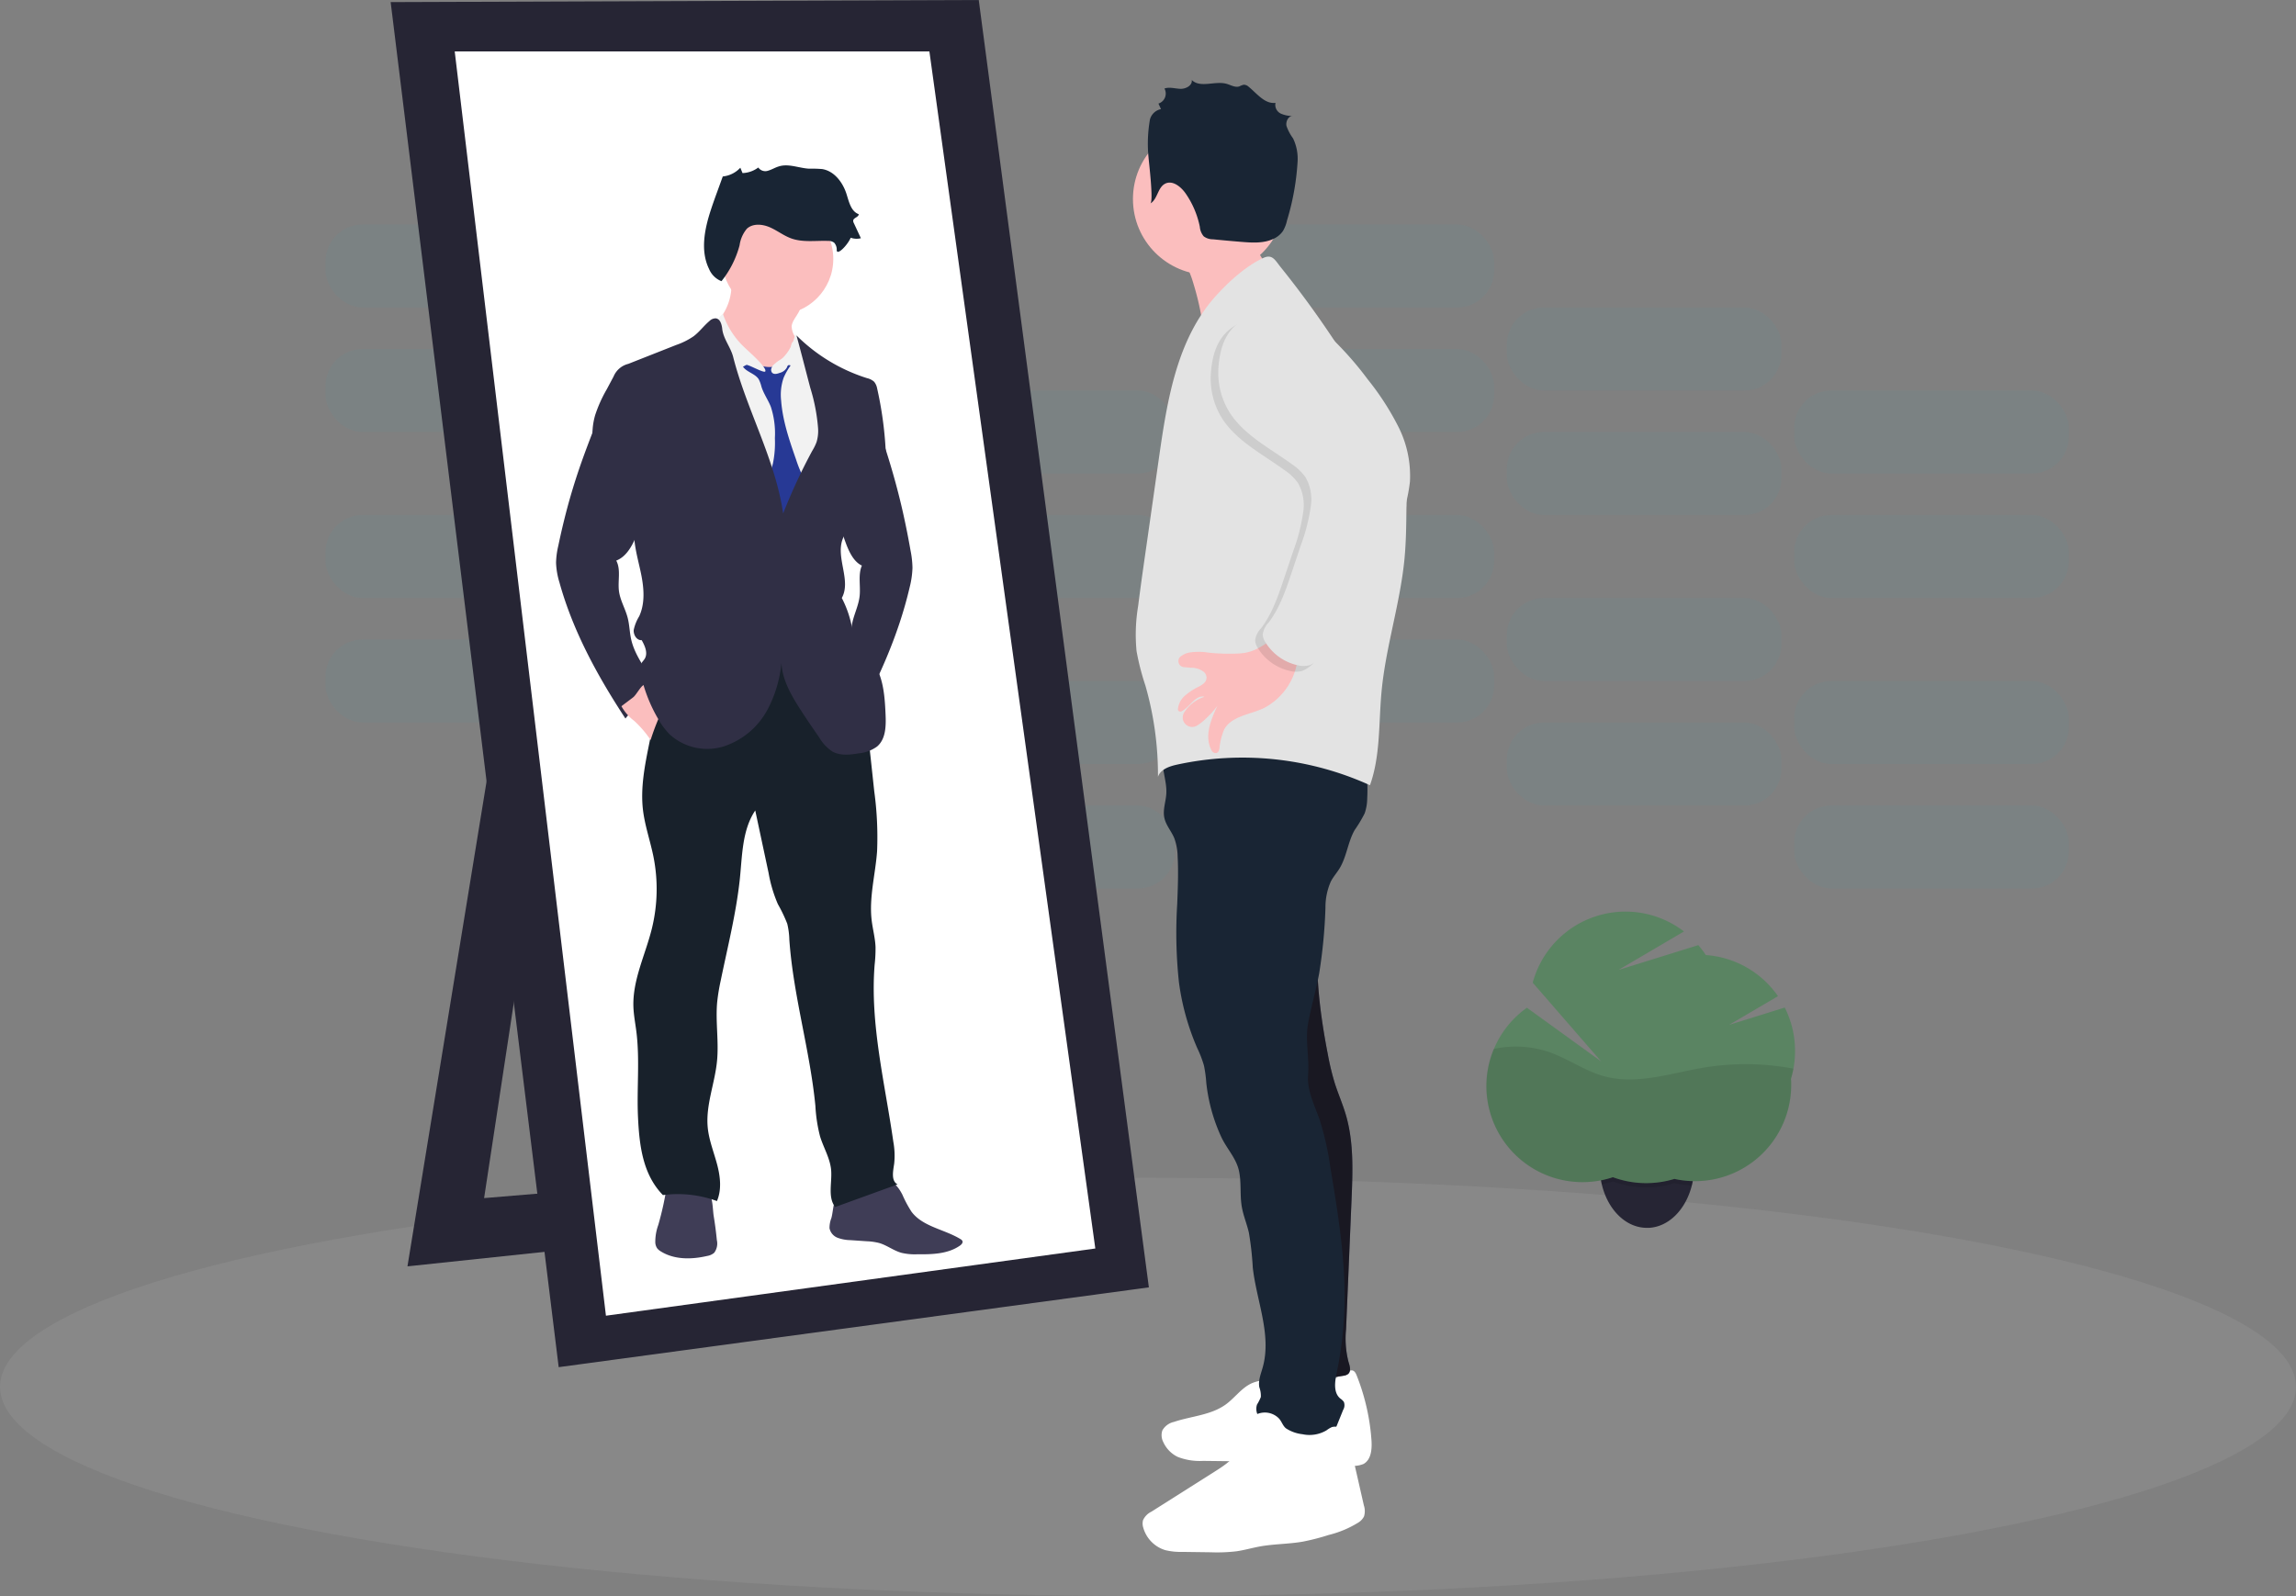 <svg id="Group_138" data-name="Group 138" xmlns="http://www.w3.org/2000/svg" width="461" height="320.5" viewBox="0 0 461 320.5">
  <rect x="0" y="0" width="461" height="320.5" fill="#808080" stroke="none"/>
  <g id="Group_201" data-name="Group 201">
    <rect id="Rectangle_126" data-name="Rectangle 126" width="55.13" height="16.666" rx="7.43" transform="translate(123.06 145.09)" fill="#6c63ff" opacity="0.1"/>
    <rect id="Rectangle_129" data-name="Rectangle 129" width="55.13" height="16.666" rx="7.43" transform="translate(123.06 120.086)" fill="#6c63ff" opacity="0.1"/>
    <rect id="Rectangle_138" data-name="Rectangle 138" width="55.13" height="16.666" rx="7.43" transform="translate(123.06 86.75)" fill="#6c63ff" opacity="0.1"/>
    <rect id="Rectangle_141" data-name="Rectangle 141" width="55.13" height="16.666" rx="7.43" transform="translate(123.06 61.752)" fill="#6c63ff" opacity="0.1"/>
    <g id="Group_139" data-name="Group 139">
      <rect id="Rectangle_125" data-name="Rectangle 125" width="55.13" height="16.666" rx="7.43" transform="translate(65.365 128.419)" fill="rgba(82,157,163,0.1)"/>
      <rect id="Rectangle_127" data-name="Rectangle 127" width="55.13" height="16.666" rx="7.43" transform="translate(180.758 161.755)" fill="rgba(82,157,163,0.1)"/>
      <rect id="Rectangle_128" data-name="Rectangle 128" width="55.13" height="16.666" rx="7.43" transform="translate(65.365 103.42)" fill="rgba(82,157,163,0.1)"/>
      <rect id="Rectangle_130" data-name="Rectangle 130" width="55.13" height="16.666" rx="7.43" transform="translate(180.758 136.757)" fill="rgba(82,157,163,0.1)"/>
      <rect id="Rectangle_131" data-name="Rectangle 131" width="55.13" height="16.666" rx="7.43" transform="translate(244.862 128.419)" fill="rgba(82,157,163,0.1)"/>
      <rect id="Rectangle_132" data-name="Rectangle 132" width="55.13" height="16.666" rx="7.43" transform="translate(302.556 145.089)" fill="rgba(82,157,163,0.1)"/>
      <rect id="Rectangle_133" data-name="Rectangle 133" width="55.13" height="16.666" rx="7.43" transform="translate(360.255 161.755)" fill="rgba(82,157,163,0.1)"/>
      <rect id="Rectangle_134" data-name="Rectangle 134" width="55.13" height="16.666" rx="7.43" transform="translate(244.862 103.42)" fill="rgba(82,157,163,0.1)"/>
      <rect id="Rectangle_135" data-name="Rectangle 135" width="55.13" height="16.666" rx="7.43" transform="translate(302.556 120.086)" fill="rgba(82,157,163,0.1)"/>
      <rect id="Rectangle_136" data-name="Rectangle 136" width="55.13" height="16.666" rx="7.43" transform="translate(360.255 136.757)" fill="rgba(82,157,163,0.1)"/>
      <rect id="Rectangle_137" data-name="Rectangle 137" width="55.13" height="16.666" rx="7.43" transform="translate(65.365 70.084)" fill="rgba(82,157,163,0.1)"/>
      <rect id="Rectangle_139" data-name="Rectangle 139" width="55.13" height="16.666" rx="7.43" transform="translate(180.758 103.42)" fill="rgba(82,157,163,0.1)"/>
      <rect id="Rectangle_140" data-name="Rectangle 140" width="55.13" height="16.666" rx="7.43" transform="translate(65.365 45.081)" fill="rgba(82,157,163,0.1)"/>
      <rect id="Rectangle_142" data-name="Rectangle 142" width="55.13" height="16.666" rx="7.43" transform="translate(180.758 78.417)" fill="rgba(82,157,163,0.1)"/>
      <rect id="Rectangle_143" data-name="Rectangle 143" width="55.13" height="16.666" rx="7.43" transform="translate(244.862 70.084)" fill="rgba(82,157,163,0.1)"/>
      <rect id="Rectangle_144" data-name="Rectangle 144" width="55.13" height="16.666" rx="7.43" transform="translate(302.556 86.75)" fill="rgba(82,157,163,0.1)"/>
      <rect id="Rectangle_145" data-name="Rectangle 145" width="55.13" height="16.666" rx="7.43" transform="translate(360.255 103.42)" fill="rgba(82,157,163,0.1)"/>
      <rect id="Rectangle_146" data-name="Rectangle 146" width="55.13" height="16.666" rx="7.43" transform="translate(244.862 45.081)" fill="rgba(82,157,163,0.1)"/>
      <rect id="Rectangle_147" data-name="Rectangle 147" width="55.13" height="16.666" rx="7.43" transform="translate(302.556 61.751)" fill="rgba(82,157,163,0.1)"/>
      <rect id="Rectangle_148" data-name="Rectangle 148" width="55.13" height="16.666" rx="7.43" transform="translate(360.255 78.417)" fill="rgba(82,157,163,0.1)"/>
    </g>
    <ellipse id="Ellipse_326" data-name="Ellipse 326" cx="230.5" cy="42" rx="230.5" ry="42" transform="translate(0 236.5)" fill="#9d9d9d" opacity="0.269"/>
    <path id="Path_954" data-name="Path 954" d="M213.4,320.711,194,439.633l87.716-9.278-3.8-10.121-68.528,5.693L225.417,320.5Z" transform="translate(-112.188 -185.342)" fill="#262534"/>
    <path id="Path_955" data-name="Path 955" d="M186,.422,304.079,0l34.159,258.509-118.5,16.025Z" transform="translate(-107.562)" fill="#262534"/>
    <path id="Path_956" data-name="Path 956" d="M216.5,24.5h95.307l33.315,240.375L246.863,278.37Z" transform="translate(-125.199 -14.168)" fill="#fff"/>
    <path id="Path_957" data-name="Path 957" d="M462.555,635.056a23.508,23.508,0,0,0,1.826,3.42c2.277,3.045,6.6,3.521,9.843,5.508a.907.907,0,0,1,.384.371c.148.35-.181.717-.5.936-2.459,1.725-5.685,1.763-8.691,1.742a11.589,11.589,0,0,1-3.007-.287c-1.59-.422-2.952-1.531-4.521-1.982a11.993,11.993,0,0,0-2.484-.35l-3.294-.224a7.765,7.765,0,0,1-2.568-.477,2.6,2.6,0,0,1-1.619-1.919,5.514,5.514,0,0,1,.384-2.062c.422-1.619.291-3.576,1.552-4.681a4.787,4.787,0,0,1,1.75-.843,55.819,55.819,0,0,1,7-1.864C460.569,631.96,461.691,633.394,462.555,635.056Z" transform="translate(-281.371 -395.162)" fill="#3f3d56"/>
    <path id="Path_958" data-name="Path 958" d="M377.329,644.866a3.082,3.082,0,0,1-.54,2.556,2.881,2.881,0,0,1-1.413.633c-3.116.725-6.591.776-9.3-.919a2.567,2.567,0,0,1-.734-.628,2.29,2.29,0,0,1-.371-1.16,9.95,9.95,0,0,1,.6-3.521,61.788,61.788,0,0,0,1.792-8.329c.034-.232,7.958,1.265,8.485,2.05.662.97.666,3.3.843,4.453Q377.092,642.42,377.329,644.866Z" transform="translate(-233.398 -395.85)" fill="#3f3d56"/>
    <path id="Path_959" data-name="Path 959" d="M400.819,381.545l2.109,19.605A68.249,68.249,0,0,1,403.5,413.2c-.337,4.639-1.636,9.278-1.088,13.874.215,1.788.7,3.542.776,5.343a29.1,29.1,0,0,1-.181,3.585c-.953,11.9,2.062,23.7,3.749,35.512a15.408,15.408,0,0,1,.177,4.419c-.219,1.5-.658,3.462.675,4.171l-12.516,4.538c-1.6-2-.54-5.12-.843-7.662-.278-2.29-1.535-4.331-2.206-6.537a30.872,30.872,0,0,1-.932-6.127c-1.092-11.2-4.445-22.119-5.229-33.349a15.184,15.184,0,0,0-.422-3.218,29.934,29.934,0,0,0-1.881-3.926,27.686,27.686,0,0,1-1.864-6.262l-2.678-12.546c-2.707,4.032-2.6,9.278-3.133,14.11-.751,6.747-2.429,13.381-3.8,20.044a39.826,39.826,0,0,0-.713,4.344c-.354,3.909.35,7.857-.025,11.762-.422,4.525-2.324,8.94-1.864,13.465.253,2.5,1.215,4.875,1.864,7.3s.97,5.094-.021,7.409a22.772,22.772,0,0,0-10.842-1.2c-4.019-4.112-4.732-9.847-5.006-15.6s.388-11.521-.329-17.223c-.211-1.687-.54-3.332-.595-5.014-.177-5.394,2.416-10.442,3.707-15.683a33.189,33.189,0,0,0,.325-14.4c-.633-3.15-1.721-6.208-2.109-9.4-.527-4.474.367-8.982,1.265-13.4.6-2.981,1.2-5.963,1.885-8.928.734-3.184,1.607-6.435,3.568-9.042,3.138-4.171,8.708-6.022,13.916-5.617s10.07,2.775,14.372,5.727A54.181,54.181,0,0,1,400.819,381.545Z" transform="translate(-227.395 -242.268)" fill="#18212b"/>
    <path id="Path_960" data-name="Path 960" d="M409.348,211.87a3.64,3.64,0,0,0-.485,1.24,4.176,4.176,0,0,0,.843,2.412,13.138,13.138,0,0,1,1.236,3.078,5.062,5.062,0,0,1,.181,2.054,4.955,4.955,0,0,1-.548,1.476,7.509,7.509,0,0,1-3.66,3.673,6.448,6.448,0,0,1-3.96.16,12.023,12.023,0,0,1-3.622-1.721,11.01,11.01,0,0,1-2.48-2.151,14.867,14.867,0,0,1-1.712-2.952c-.877-1.834-1.767-3.8-1.607-5.807a1.94,1.94,0,0,1,.1-.536,2.88,2.88,0,0,1,.565-.843,11.006,11.006,0,0,0,2.581-7.654l6.144,1.4c1.354.308,2.707.616,4.044,1,1.1.316,2.783.755,3.5,1.733S409.833,210.976,409.348,211.87Z" transform="translate(-249.916 -147.664)" fill="#fbbebe"/>
    <circle id="Ellipse_327" data-name="Ellipse 327" cx="11.167" cy="11.167" r="11.167" transform="translate(144.976 40.826)" fill="#fbbebe"/>
    <path id="Path_961" data-name="Path 961" d="M396.475,236.569a6.459,6.459,0,0,1,2.425-2.336,4.32,4.32,0,0,0,2.058-2.606,1.868,1.868,0,0,1,.186-.734c.358-.54,1.21-.27,1.721.127a13.215,13.215,0,0,1,2.906,3.673,31.383,31.383,0,0,1,2.72,5.141c1.185,3.125,1.328,6.537,1.459,9.872a32.1,32.1,0,0,1-.506,9.063c-.464,1.864-1.265,3.673-1.312,5.592-.139,6.971-2.56,13.634-2.728,20.6a53.446,53.446,0,0,0,.3,6.035l.4,4.525q-9.2-.527-18.344-1.615a35.09,35.09,0,0,0-1.316-6.119,132.807,132.807,0,0,1-4.263-25.193c-.325-4.521-.658-9.025-1.16-13.529-.451-4.095-1.337-8.215-.805-12.3a16.982,16.982,0,0,1,1.729-5.322,3.508,3.508,0,0,1,1.349-1.615,3.648,3.648,0,0,1,.953-.308,17.69,17.69,0,0,1,2.9-.342,2,2,0,0,1,.708.068,2.222,2.222,0,0,1,.966.936,17.509,17.509,0,0,0,7.654,6.385Z" transform="translate(-242.129 -162.049)" fill="#f2f2f2"/>
    <path id="Path_962" data-name="Path 962" d="M406.72,243.391c.784,1.122,2.446,1.387,3.171,2.53a6.635,6.635,0,0,1,.552,1.506c.443,1.413,1.337,2.64,1.881,4.019a17.232,17.232,0,0,1,.814,6.3,20.863,20.863,0,0,1-.388,5.061c-.253,1.042-.666,2.033-.97,3.062a14.97,14.97,0,0,0-.565,5.4,2.209,2.209,0,0,0,.3,1.117,2.425,2.425,0,0,0,1.08.734,7.992,7.992,0,0,0,3.88.974,1.421,1.421,0,0,0,.772-.257,1.717,1.717,0,0,0,.38-.5l.843-1.425c.763-1.3,1.56-2.762,1.265-4.251a8.434,8.434,0,0,0-.957-2.18,25.625,25.625,0,0,1-1.375-3.4c-1.345-3.867-2.707-7.789-3.011-11.871a10.433,10.433,0,0,1,.506-4.605,13.113,13.113,0,0,1,1.484-2.568,1.1,1.1,0,0,0-1.185-.4,7.049,7.049,0,0,0-1.227.51,5.822,5.822,0,0,1-3.867-.025,6.759,6.759,0,0,0-1.771-.6C408.162,242.539,406.75,243.441,406.72,243.391Z" transform="translate(-257.553 -169.764)" fill="#273995"/>
    <path id="Path_963" data-name="Path 963" d="M424.356,235.6c-.253-.2-.645-.388-.869-.152a.978.978,0,0,0-.16.342,2.27,2.27,0,0,1-1.451,1.109c-.586.228-1.219.354-1.573-.08a.953.953,0,0,1,.055-1.126,3.441,3.441,0,0,1,.924-.78,9.016,9.016,0,0,0,3.677-5.786,2.75,2.75,0,0,1,1.008,1.742c.139.671.156,1.362.3,2.033a28.5,28.5,0,0,1,.772,2.834,14.817,14.817,0,0,1,0,1.56,9.579,9.579,0,0,0,.177,1.51A28.7,28.7,0,0,0,424.356,235.6Z" transform="translate(-265.316 -162.023)" fill="#f2f2f2"/>
    <path id="Path_964" data-name="Path 964" d="M400.99,227.182c-.422-.4-.843-.78-1.265-1.189a16.4,16.4,0,0,1-4.078-6.473,2.434,2.434,0,0,0-1.147,1.687,2.585,2.585,0,0,0,.557,1.371,21.373,21.373,0,0,1,3.091,8.27,2.463,2.463,0,0,1,2.13-1.134c.666,0,3.656,1.771,3.871,1.324C404.465,230.337,401.5,227.659,400.99,227.182Z" transform="translate(-250.486 -156.467)" fill="#f2f2f2"/>
    <path id="Path_967" data-name="Path 967" d="M322.342,278.452q-1.29,3.8-2.328,7.658-1.012,3.8-1.809,7.633a16.347,16.347,0,0,0-.455,3.433,15.358,15.358,0,0,0,.687,3.968c2.716,9.788,7.667,18.817,13.242,27.306a24.578,24.578,0,0,1,5.609-5.12,1.2,1.2,0,0,0,.422-.422,1.143,1.143,0,0,0-.135-.987c-1.539-3.154-3.977-5.934-4.744-9.362-.32-1.425-.333-2.91-.7-4.327-.468-1.834-1.514-3.513-1.754-5.394-.257-2.05.422-4.285-.54-6.1,1.961-.763,3.1-2.783,3.926-4.719a25.849,25.849,0,0,0,1.889-6.2,18.665,18.665,0,0,0-2.281-11.871,18.977,18.977,0,0,0-3.817-4.791c-.5-.451-1.687-1.746-2.416-1.733-.974.021-1.286,1.6-1.565,2.307C324.451,272.62,323.338,275.517,322.342,278.452Z" transform="translate(-206.103 -184.166)" fill="#302f45"/>
    <path id="Path_1001" data-name="Path 1001" d="M330.7,278.452q1.084,3.8,1.955,7.658.85,3.8,1.519,7.633a19.3,19.3,0,0,1,.383,3.433,18.028,18.028,0,0,1-.577,3.968c-2.281,9.788-6.439,18.817-11.121,27.306a22.5,22.5,0,0,0-4.711-5.12,1.126,1.126,0,0,1-.354-.422,1.33,1.33,0,0,1,.113-.987c1.293-3.154,3.34-5.934,3.985-9.362.269-1.425.28-2.91.584-4.327.393-1.834,1.272-3.513,1.473-5.394.216-2.05-.354-4.285.453-6.1-1.647-.763-2.6-2.783-3.3-4.719a29.6,29.6,0,0,1-1.587-6.2,21.708,21.708,0,0,1,1.916-11.871,18.817,18.817,0,0,1,3.205-4.791c.421-.451,1.417-1.746,2.029-1.733.818.021,1.08,1.6,1.314,2.307C328.933,272.62,329.868,275.517,330.7,278.452Z" transform="translate(-151.347 -183.166)" fill="#302f45"/>
    <path id="Path_968" data-name="Path 968" d="M357.812,400.037c.127.093.27.219.236.371s-.156.19-.266.253a3.273,3.273,0,0,0-1.215,1.645,45.919,45.919,0,0,0-1.83,4.845,21.242,21.242,0,0,0-3.306-3.859,9.357,9.357,0,0,1-2.551-2.922c0-.034,2.21-1.666,2.412-1.843.62-.552,1.4-2.083,2.041-2.421.725-.38,1.417,1.109,1.969,1.708A16.748,16.748,0,0,0,357.812,400.037Z" transform="translate(-224.104 -258.549)" fill="#fbbebe"/>
    <path id="Path_969" data-name="Path 969" d="M414.848,165.786a2.071,2.071,0,0,0-.523-1.522,2,2,0,0,0-1.265-.35c-2.459-.08-5,.333-7.321-.493-1.527-.544-2.83-1.59-4.318-2.239s-3.395-.822-4.6.27a6.584,6.584,0,0,0-1.476,3.332,19.534,19.534,0,0,1-3.639,7.22,4.48,4.48,0,0,1-2.488-2.446c-1.792-3.652-.911-8.012.363-11.884.422-1.3.89-2.585,1.358-3.867l1.029-2.834a5.533,5.533,0,0,0,3.525-1.754l.443,1.075a5.609,5.609,0,0,0,3.163-1.118,1.715,1.715,0,0,0,2,.628c.738-.215,1.375-.628,2.109-.843,1.961-.633,4.053.342,6.111.451a24.466,24.466,0,0,1,2.61.076c2.429.392,4.145,2.678,4.888,5.023.493,1.56.9,3.479,2.442,4.032.034.59-1.012.7-1.1,1.265a.97.97,0,0,0,.126.536l1.413,3.032a3.509,3.509,0,0,1-2.041-.1C417.024,164.769,414.911,166.928,414.848,165.786Z" transform="translate(-246.847 -115.539)" fill="#192534"/>
    <path id="Path_970" data-name="Path 970" d="M617.034,186.644a55.4,55.4,0,0,1,1.687,7.055c.3,1.788.481,3.774-.544,5.267,3.905-5.874,7.983-11.926,13.916-15.717a12.706,12.706,0,0,1-3.31-9.8c.034-.354-4.871,1.5-5.246,1.708-1.721.957-3.3,2.146-4.976,3.171-.869.527-4.487,1.775-4.521,2.53,0,.485,1.438,1.969,1.708,2.48A19.255,19.255,0,0,1,617.034,186.644Z" transform="translate(-377.443 -129.797)" fill="#fbbebe"/>
    <path id="Path_971" data-name="Path 971" d="M630.563,725.76a6.537,6.537,0,0,0-6.68-.506c-1.91.987-3.2,2.855-4.934,4.12-2.986,2.168-6.929,2.34-10.425,3.513a3.554,3.554,0,0,0-2.307,1.687,2.994,2.994,0,0,0,.173,2.349,6.081,6.081,0,0,0,2.893,2.982,12.087,12.087,0,0,0,5.111.805l15.1.177a123.65,123.65,0,0,1,13.916.687,5.213,5.213,0,0,0,3.188-.245c1.543-.843,1.721-2.977,1.6-4.736a43.462,43.462,0,0,0-2.952-12.989c-.181-.46-.422-.983-.932-1.067a1.518,1.518,0,0,0-1,.321c-4.259,2.53-9.653,3.96-14.182,1.936" transform="translate(-372.826 -447.355)" fill="#fff"/>
    <path id="Path_972" data-name="Path 972" d="M669.822,500.436c-1.687,9.8-.586,19.863,1.312,29.617a51.639,51.639,0,0,0,1.379,5.752c.679,2.151,1.594,4.217,2.231,6.38,1.619,5.482,1.392,11.344,1.151,17.067l-1.1,26.041a18.887,18.887,0,0,0,.481,6.5c.266.843.59,1.9-.08,2.467a1.881,1.881,0,0,1-.89.342,13.774,13.774,0,0,1-8.856-1.328l-.3-26.306c-.093-8.109-.19-16.253-1.438-24.261-.991-6.368-2.712-12.651-2.826-19.1-.118-6.747,1.535-13.406,3.222-19.947.363-1.4,1.687-2.425,2.775-3.374a3.412,3.412,0,0,1,1.349-.818C668.734,499.335,669.51,500.01,669.822,500.436Z" transform="translate(-404.528 -318.35)" fill="#3f3d56"/>
    <path id="Path_973" data-name="Path 973" d="M669.822,500.436c-1.687,9.8-.586,19.863,1.312,29.617a51.639,51.639,0,0,0,1.379,5.752c.679,2.151,1.594,4.217,2.231,6.38,1.619,5.482,1.392,11.344,1.151,17.067l-1.1,26.041a18.887,18.887,0,0,0,.481,6.5c.266.843.59,1.9-.08,2.467a1.881,1.881,0,0,1-.89.342,13.774,13.774,0,0,1-8.856-1.328l-.3-26.306c-.093-8.109-.19-16.253-1.438-24.261-.991-6.368-2.712-12.651-2.826-19.1-.118-6.747,1.535-13.406,3.222-19.947.363-1.4,1.687-2.425,2.775-3.374a3.412,3.412,0,0,1,1.349-.818C668.734,499.335,669.51,500.01,669.822,500.436Z" transform="translate(-404.528 -318.35)" opacity="0.601"/>
    <path id="Path_974" data-name="Path 974" d="M606.769,423.534c-.624,2.568.7,5.229.552,7.869-.084,1.6-.713,3.192-.422,4.761s1.413,2.75,2.012,4.188a11.36,11.36,0,0,1,.683,3.745c.173,3.154.034,6.326-.084,9.467a93.172,93.172,0,0,0,.35,15.8,49.418,49.418,0,0,0,3.656,13.136,22.771,22.771,0,0,1,1.362,3.538,25.249,25.249,0,0,1,.464,3.433,34.876,34.876,0,0,0,2.982,10.842c1.075,2.349,2.952,4.217,3.547,6.709.565,2.387.186,4.9.595,7.321.3,1.792,1.029,3.487,1.434,5.259a62.472,62.472,0,0,1,.78,7c.759,6.747,3.825,13.495,1.995,20.04-.367,1.316-.936,2.653-.679,3.994a4.982,4.982,0,0,1,.3,1.961,9.287,9.287,0,0,1-.768,1.514,2.782,2.782,0,0,0,.776,2.922,8.305,8.305,0,0,0,2.741,1.619c3.108,1.328,6.326,2.678,9.7,2.648a2.607,2.607,0,0,0,1.193-.219,2.955,2.955,0,0,0,1.164-1.636l1.729-4.276a1.834,1.834,0,0,0,.131-1.607,2.991,2.991,0,0,0-.725-.675c-1.4-1.177-1.08-3.374-.708-5.141a75.024,75.024,0,0,0,1.569-13.79c.185-9.244-1.337-18.433-2.855-27.555a57.416,57.416,0,0,0-2.108-9.392c-1.05-3.036-2.6-5.959-2.345-9.113.27-3.407-.616-6.979,0-10.34s1.59-6.65,2.218-10.007a103.448,103.448,0,0,0,1.265-13.216,12.785,12.785,0,0,1,1.084-5.271c.493-.936,1.21-1.737,1.763-2.644,1.425-2.357,1.653-5.28,3.015-7.675a26.858,26.858,0,0,0,2.007-3.348,9.357,9.357,0,0,0,.514-2.977,35.418,35.418,0,0,0-.422-7.612,49.53,49.53,0,0,0-23.194-5.381,27.516,27.516,0,0,0-9.092,1.43C612.193,421.877,609.679,423.315,606.769,423.534Z" transform="translate(-373.142 -272.064)" fill="#192534"/>
    <path id="Path_975" data-name="Path 975" d="M618.518,744.04c-1.24,1.543-1.155,3.749-1.948,5.567-.961,2.206-3.1,3.618-5.136,4.9l-12.651,8.013a3.527,3.527,0,0,0-1.687,1.725,2.766,2.766,0,0,0,.063,1.514,6.57,6.57,0,0,0,4.42,4.487,13.071,13.071,0,0,0,3.42.35l5.689.076a33.313,33.313,0,0,0,5.191-.2c1.577-.228,3.112-.679,4.681-.966,2.855-.519,5.79-.472,8.649-.974a45.752,45.752,0,0,0,5.179-1.337,20.654,20.654,0,0,0,5.942-2.492,3.083,3.083,0,0,0,1.143-1.231,3.636,3.636,0,0,0-.034-2.231l-2.716-11.934a7.115,7.115,0,0,0-1.063-2.787,2.433,2.433,0,0,0-2.627-.991,5.564,5.564,0,0,0-1.092.658,6.707,6.707,0,0,1-4.82.78,7.594,7.594,0,0,1-3.323-1.185c-.649-.536-.843-1.366-1.4-1.974a3.96,3.96,0,0,0-5.883.232Z" transform="translate(-367.601 -458.965)" fill="#fff"/>
    <circle id="Ellipse_328" data-name="Ellipse 328" cx="15.236" cy="15.236" r="15.236" transform="translate(227.479 24.729)" fill="#fbbebe"/>
    <path id="Path_976" data-name="Path 976" d="M600.029,132.881c1.459-.818,1.459-3.175,2.952-3.96s3.188.578,4.145,1.953a17.96,17.96,0,0,1,2.846,6.693,3.368,3.368,0,0,0,.776,1.906,2.985,2.985,0,0,0,1.847.6q2.889.287,5.786.523c2.151.173,4.42.312,6.372-.611a4.639,4.639,0,0,0,1.915-1.586,7.135,7.135,0,0,0,.818-2.142,50.526,50.526,0,0,0,2.109-11.677,9.428,9.428,0,0,0-.9-4.765,9.676,9.676,0,0,1-1.324-2.5c-.19-.928.422-2.109,1.383-2.007a5.676,5.676,0,0,1-2.53-.481,1.944,1.944,0,0,1-1.059-2.155c-2.142.274-3.7-1.843-5.372-3.213a1.455,1.455,0,0,0-1.021-.422,3.683,3.683,0,0,0-.843.325c-.843.3-1.725-.266-2.589-.51-2.319-.649-5.267.919-6.988-.768.164,1.075-1.156,1.8-2.243,1.775s-2.21-.422-3.239-.059a2.108,2.108,0,0,1-1.206,3.019l.51,1.113A2.876,2.876,0,0,0,599.961,116a28.036,28.036,0,0,0-.287,7.637C599.742,124.641,600.716,132.505,600.029,132.881Z" transform="translate(-369.066 -92.021)" fill="#192534"/>
    <path id="Path_977" data-name="Path 977" d="M609.634,200.264c-7.654,8.607-9.6,20.723-11.234,32.13L596,249.237c-.624,4.369-1.265,8.738-1.809,13.119a34.557,34.557,0,0,0-.32,9.037,49.291,49.291,0,0,0,1.771,6.912,65.18,65.18,0,0,1,2.53,18.34c.51-1.5,2.277-2.109,3.829-2.446a61.916,61.916,0,0,1,38.738,4.137c2.13-5.967,1.729-12.5,2.324-18.8.843-9,3.749-17.712,4.609-26.69.316-3.344.354-6.705.388-10.066a33.693,33.693,0,0,0-.464-7.376,30.958,30.958,0,0,0-3.036-7.591,197.819,197.819,0,0,0-11.521-19.576q-3.18-4.757-6.633-9.324-1.75-2.315-3.572-4.58c-1.177-1.463-1.687-2.733-3.555-1.856C615.744,194.128,612.2,197.375,609.634,200.264Z" transform="translate(-365.67 -140.658)" fill="#e3e3e3"/>
    <path id="Path_978" data-name="Path 978" d="M625.671,376.984a41.329,41.329,0,0,1-5.6-.177,12.142,12.142,0,0,0-4.133,0,4.3,4.3,0,0,0-1.607.789,1.21,1.21,0,0,0,.687,2.109l1.442.127a4.055,4.055,0,0,1,2.581.843,1.611,1.611,0,0,1,.523,1.016c.089.983-.763,1.518-1.527,1.927a12.1,12.1,0,0,0-2.977,1.982,4.124,4.124,0,0,0-1.236,2.53.489.489,0,0,0,.717.451c1.687-.843,2.787-3.344,4.639-2.927a7.515,7.515,0,0,0-4.074,3.133,1.889,1.889,0,0,0,2.53,2.669,8.336,8.336,0,0,0,.793-.527,19.484,19.484,0,0,0,3.344-3.475c-1.349,2.847-2.716,6.178-1.164,9.008a.9.9,0,0,0,.843.5c.489-.051.633-.51.713-.915a12.76,12.76,0,0,1,.957-3.838c1.484-2.691,5.145-2.952,7.932-4.264a12.72,12.72,0,0,0,6.558-8.46,6.5,6.5,0,0,0,.164-3.213c-.62-2.4-3.58-2.952-5.482-1.792C629.968,375.959,628.615,376.891,625.671,376.984Z" transform="translate(-377.321 -245.74)" fill="#fbbebe"/>
    <path id="Path_979" data-name="Path 979" d="M631.742,241.4c2.952,4.559,8.076,7.127,12.47,10.328a10.455,10.455,0,0,1,2.758,2.623,9,9,0,0,1,1.037,5.9,37.392,37.392,0,0,1-1.99,7.759l-1.843,5.5c-1.168,3.492-2.374,7.055-4.6,9.99a4.217,4.217,0,0,0-1.206,2.48,3.207,3.207,0,0,0,.54,1.51,10.155,10.155,0,0,0,6.448,4.605,4.918,4.918,0,0,0,2.425,0,6.569,6.569,0,0,0,2.787-2.142c3.8-4.188,7.591-8.434,10.332-13.347,2.678-4.795,4.28-10.121,5.756-15.4a32.417,32.417,0,0,0,1.265-5.959,21.777,21.777,0,0,0-2.311-11.019,54.373,54.373,0,0,0-6.174-9.548,66.448,66.448,0,0,0-7.232-8.3c-4.588-4.289-10.2-6.811-16.341-4.377-4.335,1.721-5.959,5.309-6.347,9.906A15.072,15.072,0,0,0,631.742,241.4Z" transform="translate(-386.353 -157.361)" opacity="0.1"/>
    <path id="Path_980" data-name="Path 980" d="M635.358,238.724c2.952,4.559,8.08,7.127,12.47,10.328a10.487,10.487,0,0,1,2.745,2.64,9,9,0,0,1,1.037,5.9,37.4,37.4,0,0,1-1.995,7.759l-1.843,5.482c-1.168,3.492-2.374,7.051-4.6,9.99a4.222,4.222,0,0,0-1.2,2.48,3.129,3.129,0,0,0,.54,1.506,10.15,10.15,0,0,0,6.444,4.609,4.934,4.934,0,0,0,2.429,0,6.586,6.586,0,0,0,2.788-2.138c3.8-4.192,7.591-8.434,10.332-13.347,2.678-4.795,4.28-10.121,5.756-15.4a32.08,32.08,0,0,0,1.265-5.955,21.843,21.843,0,0,0-2.307-11.023,53.988,53.988,0,0,0-6.174-9.548,66.492,66.492,0,0,0-7.249-8.253c-4.584-4.285-10.2-6.811-16.337-4.373-4.339,1.721-5.959,5.305-6.351,9.906A15.084,15.084,0,0,0,635.358,238.724Z" transform="translate(-388.434 -155.838)" fill="#e3e3e3"/>
    <path id="Path_981" data-name="Path 981" d="M833.61,608.169a15.6,15.6,0,0,1-.337,3.273c-.042.2-.089.422-.135.595-1.2,4.8-4.576,8.316-8.607,8.54h-.422c-4.263,0-7.869-3.677-9.058-8.742-.034-.135-.063-.27-.093-.422a15.607,15.607,0,0,1-.337-3.273c0-6.861,4.247-12.419,9.488-12.419S833.61,601.32,833.61,608.169Z" transform="translate(-493.437 -374.018)" fill="#262534"/>
    <path id="Path_982" data-name="Path 982" d="M833.633,608.2a15.6,15.6,0,0,1-.337,3.273c-.042.2-.089.422-.135.595h-.422a19.3,19.3,0,0,1-3.1-.422,18.956,18.956,0,0,1-2.766.633,19.335,19.335,0,0,1-2.168.2h-.734a19.571,19.571,0,0,1-2.6-.173,19.047,19.047,0,0,1-4.076-1.012,19.217,19.217,0,0,1-2.2.59c-.034-.135-.063-.27-.093-.422a15.6,15.6,0,0,1-.337-3.272c0-6.861,4.247-12.419,9.488-12.419S833.633,601.349,833.633,608.2Z" transform="translate(-493.46 -374.047)" opacity="0.1"/>
    <path id="Path_983" data-name="Path 983" d="M822.68,532.043a19.2,19.2,0,0,0-2.066-8.691l-11.159,3.471,9.8-5.761a19.285,19.285,0,0,0-14.49-8.257,19.26,19.26,0,0,0-1.505-1.99L787.231,515.8l13.145-7.73a19.285,19.285,0,0,0-30.363,10.286l13.727,15.8-14.891-10.77a19.289,19.289,0,0,0,17.261,34.032,19.365,19.365,0,0,0,12.348.342,19.306,19.306,0,0,0,23.456-18.834c0-.422,0-.843-.042-1.265A19.244,19.244,0,0,0,822.68,532.043Z" transform="translate(-462.266 -321.027)" fill="#5a8462"/>
    <path id="Path_984" data-name="Path 984" d="M822.308,572.785a51.4,51.4,0,0,0-17.855-.228c-6.7,1.109-13.55,3.547-20.1,1.767-3.846-1.046-7.169-3.466-10.926-4.812a20.74,20.74,0,0,0-11.281-.675,19.3,19.3,0,0,0,23.907,25.75,19.365,19.365,0,0,0,12.348.342A19.306,19.306,0,0,0,821.852,576.1c0-.422,0-.843-.042-1.265A19.035,19.035,0,0,0,822.308,572.785Z" transform="translate(-462.226 -358.193)" opacity="0.1"/>
    <path id="Path_965" data-name="Path 965" d="M376.026,225.029a35,35,0,0,0,14.161,8.573,3.18,3.18,0,0,1,1.43.725,2.922,2.922,0,0,1,.595,1.307,74.208,74.208,0,0,1,1.716,12.322,6.864,6.864,0,0,1-.042,2.058,6.493,6.493,0,0,1-1.8,2.83c-2.421,2.594-5.183,5.305-5.592,8.831a14.111,14.111,0,0,1-.24,2.024c-.211.784-.679,1.476-.966,2.239-1.409,3.757,1.775,8.308-.164,11.808a21.313,21.313,0,0,1,2.134,6.435,8.376,8.376,0,0,0,.578,2.48c.578,1.206,1.767,1.974,2.7,2.952,2.855,2.927,3.2,7.405,3.374,11.492.105,2.3.072,4.947-1.687,6.456a7.382,7.382,0,0,1-3.732,1.387c-1.767.3-3.69.506-5.254-.367a8.442,8.442,0,0,1-2.615-2.771c-1.383-2.012-2.771-4.019-4.082-6.081-2.075-3.251-4.032-6.967-3.433-10.779a25.04,25.04,0,0,1-2.906,11.23,15.454,15.454,0,0,1-8.738,7.359,11.209,11.209,0,0,1-10.9-2.4A14.736,14.736,0,0,1,348.235,302a30.582,30.582,0,0,1-3.433-8.734,3.4,3.4,0,0,1,.084-2.4c.19-.337.481-.6.679-.936.666-1.134.025-2.564-.62-3.719-.983.093-1.687-1.063-1.6-2.049a8.65,8.65,0,0,1,1.1-2.741c1.223-2.648.953-5.731.363-8.586s-1.472-5.693-1.4-8.607c.072-3.083-2.146-5.858-3.838-8.434-.945-1.451-2.045-2.8-2.868-4.323a13.946,13.946,0,0,1-1.1-10.442,27.363,27.363,0,0,1,2.311-5.153l1.392-2.61a4.306,4.306,0,0,1,2.952-2.53l9.628-3.8a14.485,14.485,0,0,0,3.475-1.737c1.177-.886,2.054-2.109,3.175-3.053a1.78,1.78,0,0,1,1.265-.552c.9.08,1.223,1.219,1.316,2.109.211,1.99,1.687,3.677,2.189,5.613,2.716,10.69,8.464,20.55,10.041,31.464a114.381,114.381,0,0,1,5.811-12.525,10.4,10.4,0,0,0,.9-1.818,7.759,7.759,0,0,0,.3-2.821,36.9,36.9,0,0,0-1.565-8.08C377.844,231.932,377,228.6,376.026,225.029Z" transform="translate(-216.104 -157.668)" fill="#302f45"/>
  </g>
</svg>
